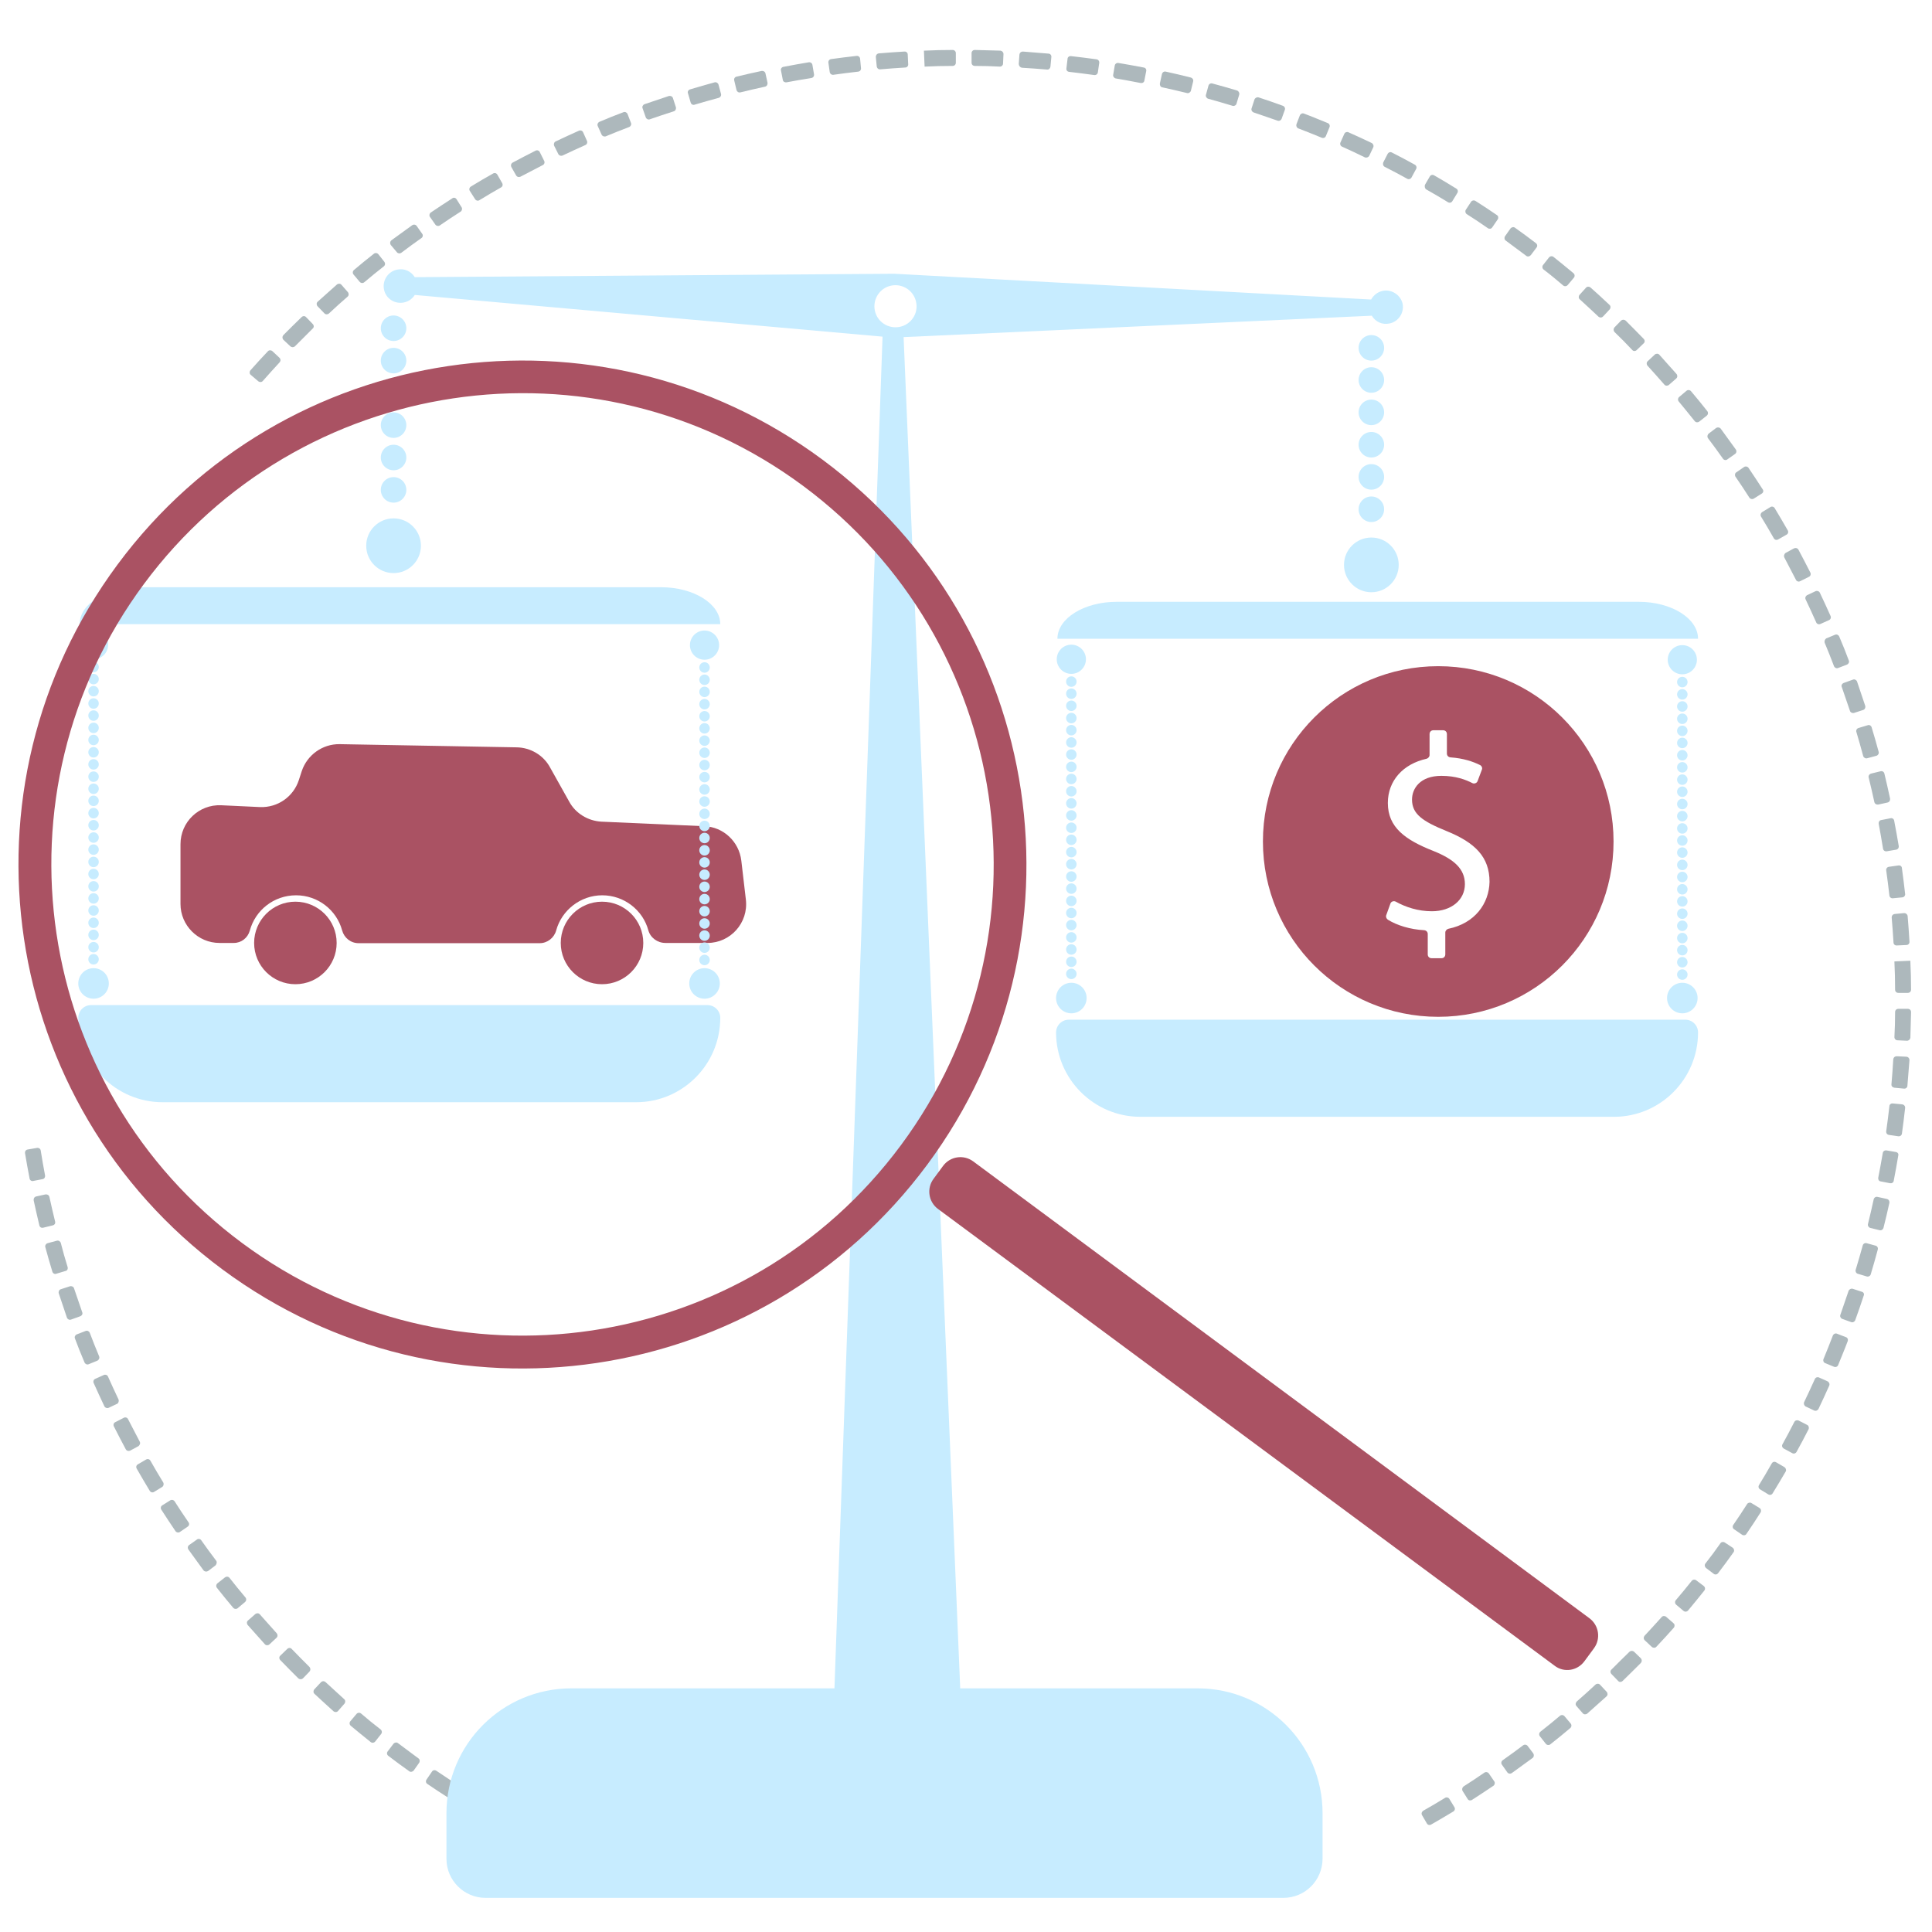 <svg xmlns="http://www.w3.org/2000/svg" id="Layer_1" viewBox="0 0 50 50" width="50" height="50"><style id="style3">.st0{fill:#adb8bc}.st1{fill:#aa5263}.st2{fill:#c7ecff}</style><g id="Layer_2_1_" transform="translate(-4.114 -5.545) scale(.059)"><path class="st0" d="M905.9 557.5l-4.2-.2c-.8 0-1.4.5-1.5 1.3-.2 3.7-.5 7.4-.8 11-.1.8.5 1.4 1.3 1.5l4.2.4c.8.1 1.5-.5 1.5-1.3.3-3.7.6-7.5.9-11.2 0-.8-.6-1.5-1.4-1.5z" id="path6" fill="#adb8bc"/><path class="st0" d="M906.6 536.5h-4.2c-.8 0-1.4.6-1.4 1.4 0 3.7-.1 7.4-.3 11 0 .8.6 1.4 1.3 1.4l4.2.2c.8 0 1.4-.6 1.5-1.3.1-3.7.2-7.5.3-11.3 0-.8-.6-1.4-1.4-1.4z" id="path8" fill="#adb8bc"/><path class="st0" d="M900.7 515.9c.2 4 .3 8.1.3 12.2 0 .8.6 1.4 1.4 1.4h4.2c.8 0 1.4-.6 1.4-1.4 0-4.1-.1-8.3-.3-12.4v-.3l-7 .3v.2z" id="path10" fill="#adb8bc"/><path class="st0" d="M894.9 453.7c-.8.1-1.2.9-1.1 1.6.7 3.6 1.3 7.3 1.9 10.9.1.8.8 1.3 1.6 1.2l4.1-.7c.8-.1 1.3-.8 1.2-1.6-.6-3.7-1.3-7.4-2-11.1-.1-.8-.9-1.3-1.6-1.1l-4.1.8z" id="path12" fill="#adb8bc"/><path class="st0" d="M902.5 473.6l-4.2.6c-.8.1-1.3.8-1.2 1.6.5 3.6 1 7.3 1.4 11 .1.8.8 1.3 1.5 1.2l4.2-.4c.8-.1 1.3-.8 1.2-1.5-.4-3.7-.9-7.5-1.4-11.2 0-.9-.7-1.4-1.5-1.3z" id="path14" fill="#adb8bc"/><path class="st0" d="M900.8 494.9c-.8.1-1.3.7-1.3 1.5.3 3.7.6 7.4.8 11 0 .8.7 1.4 1.5 1.3l4.2-.2c.8 0 1.4-.7 1.3-1.5-.2-3.7-.5-7.5-.8-11.2-.1-.8-.8-1.3-1.5-1.3l-4.2.4z" id="path16" fill="#adb8bc"/><path class="st0" d="M879.4 680.5l-3.9-1.5c-.7-.3-1.5.1-1.8.8-1.3 3.4-2.7 6.9-4.1 10.3-.3.7 0 1.5.7 1.8l3.9 1.6c.7.3 1.5 0 1.8-.7 1.4-3.5 2.9-7 4.2-10.5.3-.8-.1-1.6-.8-1.8z" id="path18" fill="#adb8bc"/><path class="st0" d="M889.4 435c.9 3.6 1.7 7.2 2.5 10.8.2.8.9 1.2 1.7 1.1l4.1-.9c.8-.2 1.2-.9 1.1-1.7-.8-3.7-1.6-7.3-2.5-11-.2-.8-.9-1.2-1.7-1l-4.1 1c-.8.2-1.3 1-1.1 1.7z" id="path20" fill="#adb8bc"/><path class="st0" d="M871.4 699.9l-3.8-1.7c-.7-.3-1.5 0-1.8.7-1.5 3.4-3.1 6.7-4.7 10.1-.3.7 0 1.5.6 1.9l3.8 1.8c.7.3 1.5 0 1.9-.7 1.6-3.4 3.2-6.8 4.7-10.2.3-.7 0-1.5-.7-1.9z" id="path22" fill="#adb8bc"/><path class="st0" d="M886.4 660.6l-4-1.3c-.7-.2-1.5.2-1.8.9l-3.6 10.5c-.3.7.1 1.5.8 1.8l3.9 1.4c.7.3 1.5-.1 1.8-.8 1.3-3.5 2.5-7.1 3.7-10.7.4-.8 0-1.6-.8-1.8z" id="path24" fill="#adb8bc"/><path class="st0" d="M901.3 599.3l-4.1-.7c-.8-.1-1.5.4-1.6 1.1-.6 3.6-1.3 7.3-2 10.9-.1.8.3 1.5 1.1 1.6l4.1.8c.8.1 1.5-.3 1.6-1.1.7-3.7 1.4-7.4 2-11.1.2-.7-.3-1.4-1.1-1.5z" id="path26" fill="#adb8bc"/><path class="st0" d="M892.5 640.4l-4-1.1c-.7-.2-1.5.2-1.7 1-1 3.6-2 7.1-3.1 10.7-.2.7.2 1.5.9 1.7l4 1.2c.7.2 1.5-.2 1.7-.9 1.1-3.6 2.1-7.2 3.1-10.9.2-.8-.2-1.5-.9-1.7z" id="path28" fill="#adb8bc"/><path class="st0" d="M862.4 719l-3.7-1.9c-.7-.3-1.5-.1-1.9.6-1.7 3.3-3.4 6.6-5.2 9.8-.4.7-.1 1.5.6 1.9l3.7 2c.7.4 1.5.1 1.9-.6 1.8-3.3 3.6-6.6 5.3-10 .2-.6 0-1.5-.7-1.8z" id="path30" fill="#adb8bc"/><path class="st0" d="M897.4 619.9l-4.1-.9c-.8-.2-1.5.3-1.7 1.1-.8 3.6-1.6 7.2-2.5 10.8-.2.7.3 1.5 1 1.7l4.1 1c.8.2 1.5-.3 1.7-1 .9-3.6 1.8-7.3 2.6-11 .1-.8-.3-1.5-1.1-1.7z" id="path32" fill="#adb8bc"/><path class="st0" d="M904.1 578.4l-4.1-.4c-.8-.1-1.5.5-1.5 1.2-.4 3.7-.9 7.3-1.4 11-.1.8.4 1.5 1.2 1.6l4.1.6c.8.1 1.5-.4 1.6-1.2.5-3.7 1-7.5 1.4-11.2.1-.8-.5-1.5-1.3-1.6z" id="path34" fill="#adb8bc"/><path class="st0" d="M806.1 270.1c2.3 2.8 4.7 5.7 7 8.6.5.6 1.3.7 2 .2l3.3-2.6c.6-.5.7-1.4.2-2-2.3-2.9-4.7-5.9-7.1-8.7-.5-.6-1.4-.7-2-.2l-3.2 2.7c-.6.5-.7 1.4-.2 2z" id="path36" fill="#adb8bc"/><path class="st0" d="M791.1 811.5c-.5.6-.5 1.4.1 2l3.1 2.9c.6.5 1.5.5 2-.1 2.6-2.7 5.1-5.5 7.6-8.3.5-.6.5-1.5-.1-2l-3.2-2.8c-.6-.5-1.5-.5-2 .1-2.5 2.8-5 5.5-7.5 8.2z" id="path38" fill="#adb8bc"/><path class="st0" d="M761.2 842.3l2.8 3.2c.5.6 1.4.6 2 .1l8.4-7.5c.6-.5.6-1.4.1-2l-2.9-3.1c-.5-.6-1.4-.6-2-.1-2.7 2.5-5.4 5-8.2 7.4-.6.6-.7 1.4-.2 2z" id="path40" fill="#adb8bc"/><path class="st0" d="M785.7 247.5c.5.6 1.4.6 2 0l3-2.9c.6-.5.6-1.4 0-2-2.6-2.7-5.3-5.4-7.9-8-.6-.5-1.4-.5-2 0l-2.9 3c-.5.6-.5 1.4 0 2 2.7 2.6 5.3 5.2 7.8 7.9z" id="path42" fill="#adb8bc"/><path class="st0" d="M755.4 219.2c.6.5 1.5.4 2-.2l2.7-3.2c.5-.6.4-1.5-.2-2-2.9-2.4-5.8-4.8-8.7-7.1-.6-.5-1.5-.4-2 .2l-2.6 3.3c-.5.6-.4 1.5.2 2 2.9 2.2 5.8 4.6 8.6 7z" id="path44" fill="#adb8bc"/><path class="st0" d="M776.6 826.3c-.6.5-.6 1.4 0 2l2.9 3c.5.6 1.4.6 2 0 2.7-2.6 5.4-5.3 8-7.9.5-.6.5-1.4 0-2l-3-2.9c-.6-.5-1.4-.5-2 0-2.7 2.6-5.3 5.2-7.9 7.8z" id="path46" fill="#adb8bc"/><path class="st0" d="M770.9 232.9c.6.5 1.4.5 2-.1l2.9-3.1c.5-.6.5-1.5-.1-2-2.7-2.6-5.5-5.1-8.3-7.6-.6-.5-1.5-.5-2 .1l-2.8 3.1c-.5.6-.5 1.5.1 2 2.8 2.6 5.6 5.1 8.2 7.6z" id="path48" fill="#adb8bc"/><path class="st0" d="M819 286.3c2.2 2.9 4.4 5.9 6.5 8.9.4.6 1.3.8 1.9.3l3.4-2.4c.6-.4.8-1.3.3-2-2.2-3-4.4-6.1-6.6-9.1-.5-.6-1.3-.7-2-.3l-3.3 2.5c-.6.6-.7 1.5-.2 2.1z" id="path50" fill="#adb8bc"/><path class="st0" d="M870.1 375.9c1.4 3.4 2.8 6.8 4.1 10.3.3.7 1.1 1.1 1.8.8l3.9-1.5c.7-.3 1.1-1.1.8-1.8-1.3-3.5-2.7-7-4.2-10.5-.3-.7-1.1-1.1-1.8-.8l-3.9 1.6c-.6.4-.9 1.2-.7 1.9z" id="path52" fill="#adb8bc"/><path class="st0" d="M861.8 357c1.6 3.3 3.1 6.7 4.6 10 .3.7 1.1 1 1.8.7l3.8-1.7c.7-.3 1-1.1.7-1.8-1.5-3.4-3.1-6.8-4.7-10.2-.3-.7-1.2-1-1.9-.7l-3.8 1.8c-.6.4-.9 1.2-.5 1.9z" id="path54" fill="#adb8bc"/><path class="st0" d="M877.6 395.3l3.6 10.5c.2.7 1 1.1 1.8.9l4-1.3c.7-.2 1.1-1 .9-1.8-1.2-3.6-2.4-7.1-3.6-10.7-.3-.7-1.1-1.1-1.8-.8l-3.9 1.4c-.9.3-1.3 1.1-1 1.8z" id="path56" fill="#adb8bc"/><path class="st0" d="M842.2 320.6c1.9 3.1 3.8 6.3 5.6 9.5.4.7 1.2.9 1.9.5l3.7-2.1c.7-.4.9-1.2.5-1.9-1.8-3.2-3.8-6.5-5.7-9.7-.4-.7-1.3-.9-1.9-.5l-3.6 2.2c-.7.5-.9 1.3-.5 2z" id="path58" fill="#adb8bc"/><path class="st0" d="M831 303.1c2.1 3 4.1 6.1 6.1 9.2.4.6 1.3.8 1.9.4l3.5-2.2c.7-.4.9-1.3.4-1.9-2-3.1-4.1-6.3-6.2-9.4-.4-.6-1.3-.8-1.9-.4l-3.5 2.4c-.6.4-.7 1.3-.3 1.9z" id="path60" fill="#adb8bc"/><path class="st0" d="M852.4 338.5c1.7 3.2 3.4 6.5 5.1 9.8.3.7 1.2 1 1.9.6l3.8-1.9c.7-.3 1-1.2.6-1.9-1.7-3.3-3.4-6.7-5.2-10-.4-.7-1.2-.9-1.9-.6l-3.7 2c-.7.5-.9 1.4-.6 2z" id="path62" fill="#adb8bc"/><path class="st0" d="M884 415c1 3.5 2.1 7.1 3 10.6.2.7 1 1.2 1.7 1l4.1-1.1c.7-.2 1.2-1 1-1.7-1-3.6-2-7.3-3.1-10.8-.2-.7-1-1.2-1.7-.9l-4 1.2c-.8.2-1.2 1-1 1.7z" id="path64" fill="#adb8bc"/><path class="st0" d="M799.8 262.7c.5.6 1.4.6 2 .1l3.2-2.8c.6-.5.6-1.4.1-2l-7.5-8.4c-.5-.6-1.4-.6-2-.1l-3.1 2.9c-.6.5-.6 1.4-.1 2 2.5 2.8 5 5.5 7.4 8.3z" id="path66" fill="#adb8bc"/><path class="st0" d="M141.3 744.2c-1.9-3.1-3.8-6.3-5.6-9.5-.4-.7-1.2-.9-1.9-.5l-3.6 2.1c-.7.4-.9 1.2-.5 1.9 1.8 3.2 3.8 6.5 5.7 9.7.4.7 1.3.9 1.9.5l3.6-2.2c.6-.4.8-1.3.4-2z" id="path68" fill="#adb8bc"/><path class="st0" d="M131 726.3c-1.7-3.2-3.4-6.5-5.1-9.8-.3-.7-1.2-1-1.9-.6l-3.7 1.9c-.7.3-1 1.2-.6 1.9 1.7 3.3 3.4 6.7 5.2 10 .4.7 1.2.9 1.9.6l3.7-2c.6-.5.9-1.3.5-2z" id="path70" fill="#adb8bc"/><path class="st0" d="M852.4 737.5l-3.6-2.1c-.7-.4-1.5-.2-1.9.5-1.8 3.2-3.7 6.4-5.6 9.5-.4.7-.2 1.5.5 1.9l3.6 2.2c.7.4 1.5.2 1.9-.5 2-3.2 3.9-6.5 5.8-9.7.2-.5 0-1.4-.7-1.8z" id="path72" fill="#adb8bc"/><path class="st0" d="M164.5 778.5c-2.2-2.9-4.4-5.9-6.5-8.9-.4-.6-1.3-.8-1.9-.3l-3.4 2.4c-.6.4-.8 1.3-.3 2 2.2 3 4.4 6.1 6.6 9.1.5.6 1.3.7 2 .3l3.3-2.5c.5-.6.7-1.5.2-2.1z" id="path74" fill="#adb8bc"/><path class="st0" d="M121.7 707.8c-1.6-3.3-3.1-6.7-4.6-10-.3-.7-1.1-1-1.8-.7l-3.8 1.7c-.7.3-1 1.1-.7 1.8 1.5 3.4 3.1 6.8 4.7 10.2.3.7 1.2 1 1.9.7l3.8-1.8c.5-.3.8-1.2.5-1.9z" id="path76" fill="#adb8bc"/><path class="st0" d="M183.7 802.1c-.5-.6-1.4-.6-2-.1l-3.2 2.8c-.6.5-.6 1.4-.1 2l7.5 8.4c.5.6 1.4.6 2 .1l3.1-2.9c.6-.5.6-1.4.1-2-2.5-2.8-5-5.6-7.4-8.3z" id="path78" fill="#adb8bc"/><path class="st0" d="M177.4 794.7c-2.4-2.8-4.7-5.7-7-8.6-.5-.6-1.3-.7-2-.2l-3.3 2.6c-.6.5-.7 1.4-.2 2 2.3 2.9 4.7 5.9 7.1 8.7.5.6 1.4.7 2 .2l3.2-2.7c.6-.5.7-1.4.2-2z" id="path80" fill="#adb8bc"/><path class="st0" d="M93.9 629.8c-.9-3.6-1.7-7.2-2.5-10.8-.2-.8-.9-1.2-1.7-1.1l-4.1.9c-.8.2-1.2.9-1.1 1.7.8 3.7 1.6 7.3 2.5 11 .2.8.9 1.2 1.7 1l4.1-1c.9-.2 1.3-.9 1.1-1.7z" id="path82" fill="#adb8bc"/><path class="st0" d="M88.4 611.2c.8-.1 1.2-.9 1.1-1.6-.7-3.6-1.3-7.2-1.9-10.9-.1-.8-.8-1.3-1.6-1.2l-4.1.7c-.8.1-1.3.8-1.2 1.6.6 3.7 1.3 7.4 2 11.1.1.8.9 1.3 1.6 1.1l4.1-.8z" id="path84" fill="#adb8bc"/><path class="st0" d="M105.8 669.6l-3.6-10.5c-.2-.7-1-1.1-1.8-.9l-4 1.3c-.7.2-1.1 1-.9 1.8 1.2 3.6 2.4 7.1 3.6 10.7.3.7 1.1 1.1 1.8.8l3.9-1.4c.9-.3 1.3-1.1 1-1.8z" id="path86" fill="#adb8bc"/><path class="st0" d="M197.7 817.3c-.5-.6-1.4-.6-2 0l-3 2.9c-.6.5-.6 1.4 0 2 2.6 2.7 5.3 5.4 7.9 8 .6.5 1.4.5 2 0l2.9-3c.5-.6.5-1.4 0-2-2.6-2.6-5.2-5.2-7.8-7.9z" id="path88" fill="#adb8bc"/><path class="st0" d="M113.2 688.9c-1.4-3.4-2.8-6.8-4.1-10.3-.3-.7-1.1-1.1-1.8-.8l-3.9 1.5c-.7.3-1.1 1.1-.8 1.8 1.3 3.5 2.7 7 4.2 10.5.3.7 1.1 1.1 1.8.8l3.9-1.6c.7-.4 1-1.2.7-1.9z" id="path90" fill="#adb8bc"/><path class="st0" d="M99.4 649.8c-1.1-3.5-2.1-7.1-3-10.6-.2-.7-1-1.2-1.7-1l-4.1 1.1c-.7.2-1.2 1-1 1.7 1 3.6 2 7.3 3.1 10.8.2.7 1 1.2 1.7.9l4-1.2c.8-.1 1.2-.9 1-1.7z" id="path92" fill="#adb8bc"/><path class="st0" d="M152.4 761.7c-2.1-3-4.1-6.1-6.1-9.2-.4-.6-1.3-.8-1.9-.4l-3.5 2.2c-.7.4-.8 1.3-.4 1.9 2 3.1 4.1 6.3 6.2 9.4.4.6 1.3.8 1.9.4l3.5-2.4c.6-.4.8-1.3.3-1.9z" id="path94" fill="#adb8bc"/><path class="st0" d="M838 753.3c-.6-.4-1.5-.2-1.9.4-2 3.1-4 6.2-6.1 9.2-.4.6-.3 1.5.4 1.9l3.5 2.4c.6.4 1.5.3 1.9-.4 2.1-3.1 4.2-6.2 6.2-9.4.4-.7.2-1.5-.4-1.9l-3.6-2.2z" id="path96" fill="#adb8bc"/><path class="st0" d="M212.5 831.8c-.6-.5-1.4-.5-2 .1l-2.9 3.1c-.5.6-.5 1.5.1 2 2.7 2.5 5.5 5.1 8.3 7.6.6.5 1.5.5 2-.1l2.8-3.2c.5-.6.5-1.5-.1-2-2.7-2.5-5.5-5-8.2-7.5z" id="path98" fill="#adb8bc"/><path class="st0" d="M826.3 770.6c-.6-.4-1.5-.3-1.9.3-2.1 3-4.3 6-6.6 8.9-.5.6-.3 1.5.3 2l3.3 2.5c.6.5 1.5.4 2-.3 2.3-3 4.5-6 6.7-9.1.5-.6.3-1.5-.3-2l-3.5-2.3z" id="path100" fill="#adb8bc"/><path class="st0" d="M813.8 787.2c-.6-.5-1.5-.4-2 .2-2.3 2.9-4.6 5.7-7 8.5-.5.6-.4 1.5.2 2l3.2 2.7c.6.5 1.5.4 2-.2 2.4-2.9 4.8-5.8 7.1-8.7.5-.6.4-1.5-.2-2l-3.3-2.5z" id="path102" fill="#adb8bc"/><path class="st0" d="M261.1 870.7c-.6-.4-1.5-.3-1.9.4l-2.4 3.5c-.4.6-.3 1.5.4 1.9 3.1 2.1 6.2 4.2 9.4 6.2.7.4 1.5.2 1.9-.4l2.3-3.5c.4-.6.2-1.5-.4-1.9-3.2-2.1-6.2-4.1-9.3-6.2z" id="path104" fill="#adb8bc"/><path class="st0" d="M228.1 845.6c-.6-.5-1.5-.4-2 .2l-2.7 3.2c-.5.6-.4 1.5.2 2 2.9 2.4 5.8 4.8 8.7 7.1.6.5 1.5.4 2-.2l2.6-3.3c.5-.6.4-1.5-.2-2-3-2.3-5.8-4.6-8.6-7z" id="path106" fill="#adb8bc"/><path class="st0" d="M244.3 858.6c-.6-.5-1.5-.3-2 .3l-2.5 3.3c-.5.6-.4 1.5.3 2 3 2.3 6 4.5 9.1 6.7.6.5 1.5.3 2-.3l2.4-3.4c.4-.6.3-1.5-.3-1.9-3.1-2.3-6.1-4.5-9-6.7z" id="path108" fill="#adb8bc"/><path class="st0" d="M296.1 170.9c.4.7 1.2.9 1.9.6 3.2-1.7 6.5-3.4 9.8-5.1.7-.3 1-1.2.6-1.9l-1.9-3.8c-.3-.7-1.2-1-1.9-.6-3.3 1.7-6.7 3.4-10 5.2-.7.4-.9 1.2-.6 1.9l2.1 3.7z" id="path110" fill="#adb8bc"/><path class="st0" d="M260.7 192.5c.4.6 1.3.8 1.9.4 3-2.1 6.1-4.1 9.2-6.1.6-.4.8-1.3.4-1.9l-2.2-3.5c-.4-.7-1.3-.9-1.9-.4-3.1 2-6.3 4.1-9.4 6.2-.6.4-.8 1.3-.4 1.9l2.4 3.4z" id="path112" fill="#adb8bc"/><path class="st0" d="M278.1 181.3c.4.7 1.3.9 1.9.5 3.1-1.9 6.3-3.8 9.5-5.6.7-.4.9-1.2.5-1.9l-2.1-3.7c-.4-.7-1.2-.9-1.9-.5-3.2 1.8-6.5 3.7-9.7 5.7-.7.4-.9 1.3-.5 1.9l2.3 3.6z" id="path114" fill="#adb8bc"/><path class="st0" d="M243.8 204.6c.5.6 1.3.7 1.9.3 2.9-2.2 5.9-4.4 8.9-6.5.6-.4.8-1.3.3-1.9l-2.4-3.4c-.4-.6-1.3-.8-2-.3-3 2.2-6.1 4.4-9.1 6.6-.6.5-.7 1.3-.3 2l2.7 3.2z" id="path116" fill="#adb8bc"/><path class="st0" d="M197.1 245.9c.6.5 1.4.5 2 0l7.8-7.8c.6-.5.6-1.4 0-2l-2.9-3c-.5-.6-1.4-.6-2 0-2.7 2.6-5.4 5.3-8 7.9-.5.6-.5 1.4 0 2l3.1 2.9z" id="path118" fill="#adb8bc"/><path class="st0" d="M183 261.2c.6.5 1.5.5 2-.1 2.4-2.7 4.9-5.5 7.4-8.2.5-.6.5-1.4-.1-2l-3.1-2.9c-.6-.5-1.5-.5-2 .1-2.6 2.7-5.1 5.5-7.6 8.3-.5.6-.5 1.5.1 2l3.3 2.8z" id="path120" fill="#adb8bc"/><path class="st0" d="M227.5 217.6c.5.6 1.4.7 2 .2 2.8-2.4 5.7-4.7 8.6-7 .6-.5.7-1.3.2-2l-2.6-3.3c-.5-.6-1.4-.7-2-.2-2.9 2.3-5.9 4.7-8.7 7.1-.6.5-.7 1.4-.2 2l2.7 3.2z" id="path122" fill="#adb8bc"/><path class="st0" d="M212 231.4c.5.6 1.4.6 2 .1 2.7-2.5 5.4-5 8.2-7.4.6-.5.6-1.4.1-2l-2.8-3.2c-.5-.6-1.4-.6-2-.1l-8.4 7.5c-.6.5-.6 1.4-.1 2l3 3.1z" id="path124" fill="#adb8bc"/><path class="st0" d="M392.8 133.5c.2.7.9 1.2 1.7 1 3.6-.9 7.2-1.7 10.8-2.5.8-.2 1.2-.9 1.1-1.7l-.9-4.1c-.2-.8-.9-1.2-1.7-1.1-3.7.8-7.3 1.6-11 2.5-.8.2-1.2.9-1 1.7l1 4.2z" id="path126" fill="#adb8bc"/><path class="st0" d="M314.6 161.5c.3.7 1.2 1 1.9.7 3.3-1.6 6.7-3.1 10-4.6.7-.3 1-1.1.7-1.8l-1.7-3.8c-.3-.7-1.1-1-1.8-.7-3.4 1.5-6.8 3.1-10.2 4.7-.7.3-1 1.2-.7 1.9l1.8 3.6z" id="path128" fill="#adb8bc"/><path class="st0" d="M413.1 129c.1.8.9 1.2 1.6 1.1 3.6-.7 7.3-1.3 10.9-1.9.8-.1 1.3-.8 1.2-1.6l-.7-4.1c-.1-.8-.8-1.3-1.6-1.2-3.7.6-7.4 1.3-11.1 2-.8.1-1.3.9-1.1 1.6l.8 4.1z" id="path130" fill="#adb8bc"/><path class="st0" d="M333.6 153c.3.7 1.1 1 1.8.8 3.4-1.4 6.8-2.8 10.3-4.1.7-.3 1.1-1.1.8-1.8L345 144c-.3-.7-1.1-1.1-1.8-.8-3.5 1.3-7 2.7-10.5 4.2-.7.3-1.1 1.1-.8 1.8l1.7 3.8z" id="path132" fill="#adb8bc"/><path class="st0" d="M372.7 139c.2.7 1 1.2 1.7.9 3.5-1 7.1-2.1 10.6-3 .7-.2 1.2-1 1-1.7l-1.1-4.1c-.2-.7-1-1.2-1.7-1-3.6 1-7.2 2-10.8 3.1-.7.2-1.2 1-.9 1.7l1.2 4.1z" id="path134" fill="#adb8bc"/><path class="st0" d="M353 145.5c.3.7 1.1 1.1 1.8.8 3.5-1.2 7-2.4 10.5-3.5.7-.2 1.1-1 .9-1.8l-1.3-4c-.2-.7-1-1.1-1.8-.9-3.6 1.2-7.1 2.4-10.7 3.6-.7.3-1.1 1.1-.8 1.8l1.4 4z" id="path136" fill="#adb8bc"/><path class="st0" d="M739.2 206.2c.6.5 1.5.3 2-.3l2.5-3.3c.5-.6.4-1.5-.3-2-3-2.3-6-4.5-9.1-6.7-.6-.5-1.5-.3-2 .3l-2.4 3.4c-.4.6-.3 1.5.3 1.9 3.1 2.3 6.1 4.5 9 6.7z" id="path138" fill="#adb8bc"/><path class="st0" d="M639.2 150.3c3.4 1.3 6.9 2.7 10.3 4.1.7.3 1.5 0 1.8-.7l1.6-3.9c.3-.7 0-1.5-.7-1.8-3.5-1.4-7-2.9-10.5-4.2-.7-.3-1.5.1-1.8.8l-1.5 3.9c-.2.7.1 1.5.8 1.8z" id="path140" fill="#adb8bc"/><path class="st0" d="M658.4 158.3c3.4 1.5 6.7 3.1 10 4.7.7.3 1.5 0 1.9-.6l1.8-3.8c.3-.7 0-1.5-.7-1.9-3.4-1.6-6.8-3.2-10.2-4.7-.7-.3-1.5 0-1.8.7l-1.7 3.8c-.3.7 0 1.5.7 1.8z" id="path142" fill="#adb8bc"/><path class="st0" d="M599.7 137.3c3.6 1 7.1 2 10.7 3.1.7.2 1.5-.2 1.7-.9l1.2-4c.2-.7-.2-1.5-.9-1.8-3.6-1.1-7.2-2.1-10.9-3.1-.7-.2-1.5.2-1.7 1l-1.1 4c-.2.7.3 1.5 1 1.7z" id="path144" fill="#adb8bc"/><path class="st0" d="M619.6 143.3l10.5 3.6c.7.3 1.5-.1 1.8-.8l1.4-3.9c.3-.7-.1-1.5-.8-1.8-3.5-1.3-7.1-2.5-10.7-3.7-.7-.2-1.5.2-1.8.9l-1.3 4c-.2.7.2 1.4.9 1.7z" id="path146" fill="#adb8bc"/><path class="st0" d="M728.5 868l2.4 3.4c.4.6 1.3.8 2 .3 3-2.2 6.1-4.4 9.1-6.6.6-.5.7-1.3.3-2l-2.5-3.3c-.5-.6-1.3-.7-1.9-.3-2.9 2.2-5.9 4.4-8.9 6.5-.8.5-.9 1.4-.5 2z" id="path148" fill="#adb8bc"/><path class="st0" d="M435.2 126.8c3.6-.5 7.3-1 11-1.4.8-.1 1.3-.8 1.2-1.5l-.4-4.2c-.1-.8-.8-1.3-1.5-1.2-3.7.4-7.5.9-11.2 1.4-.8.1-1.3.8-1.2 1.6l.6 4.2c.1.6.8 1.2 1.5 1.1z" id="path150" fill="#adb8bc"/><path class="st0" d="M722.4 194.1c.6.4 1.5.3 1.9-.4l2.4-3.5c.4-.6.3-1.5-.4-1.9-3.1-2.1-6.2-4.2-9.4-6.2-.7-.4-1.5-.2-1.9.4l-2.3 3.5c-.4.6-.2 1.5.4 1.9 3.2 2 6.3 4.1 9.3 6.2z" id="path152" fill="#adb8bc"/><path class="st0" d="M745.2 855.6l2.6 3.3c.5.6 1.4.7 2 .2 2.9-2.3 5.9-4.7 8.7-7.1.6-.5.7-1.4.2-2l-2.7-3.2c-.5-.6-1.4-.7-2-.2-2.8 2.4-5.7 4.7-8.6 7-.6.5-.7 1.4-.2 2z" id="path154" fill="#adb8bc"/><path class="st0" d="M677.2 167.2c3.3 1.7 6.6 3.4 9.8 5.2.7.4 1.5.1 1.9-.6l2-3.7c.4-.7.1-1.5-.6-1.9-3.3-1.8-6.6-3.6-10-5.3-.7-.4-1.5-.1-1.9.6l-1.9 3.7c-.3.9 0 1.7.7 2z" id="path156" fill="#adb8bc"/><path class="st0" d="M711.3 879.6l2.2 3.5c.4.7 1.3.8 1.9.4 3.1-2 6.3-4.1 9.4-6.2.6-.4.8-1.3.4-1.9l-2.4-3.5c-.4-.6-1.3-.8-1.9-.4-3 2.1-6.1 4.1-9.2 6.1-.6.5-.8 1.3-.4 2z" id="path158" fill="#adb8bc"/><path class="st0" d="M695.4 177.1c3.2 1.8 6.4 3.7 9.5 5.6.7.4 1.5.2 1.9-.5l2.2-3.6c.4-.7.2-1.5-.5-1.9-3.2-2-6.4-3.9-9.7-5.8-.7-.4-1.5-.2-1.9.5l-2.1 3.6c-.3.9 0 1.8.6 2.1z" id="path160" fill="#adb8bc"/><path class="st0" d="M693.5 890.2l2.1 3.6c.4.7 1.2.9 1.9.5 3.2-1.8 6.5-3.8 9.7-5.7.7-.4.9-1.3.5-1.9l-2.2-3.6c-.4-.7-1.3-.9-1.9-.5-3.1 1.9-6.3 3.8-9.5 5.6-.8.5-1 1.4-.6 2z" id="path162" fill="#adb8bc"/><path class="st0" d="M497.3 122.9c3.7 0 7.4.1 11 .3.8 0 1.4-.6 1.4-1.3l.2-4.2c0-.8-.6-1.4-1.3-1.5-3.7-.1-7.5-.2-11.3-.3-.8 0-1.4.6-1.4 1.4v4.2c0 .8.6 1.4 1.4 1.4z" id="path164" fill="#adb8bc"/><path class="st0" d="M579.6 132.3c3.6.8 7.2 1.6 10.8 2.5.7.2 1.5-.3 1.7-1l1-4.1c.2-.8-.3-1.5-1-1.7-3.6-.9-7.3-1.8-11-2.6-.8-.2-1.5.3-1.7 1.1l-.9 4.1c-.1.8.3 1.6 1.1 1.7z" id="path166" fill="#adb8bc"/><path class="st0" d="M455.8 124.4c3.7-.3 7.4-.6 11-.8.8 0 1.4-.7 1.3-1.5l-.2-4.2c0-.8-.7-1.4-1.5-1.3-3.7.2-7.5.5-11.2.8-.8.1-1.3.8-1.3 1.5l.4 4.2c.1.8.8 1.4 1.5 1.3z" id="path168" fill="#adb8bc"/><path class="st0" d="M487.6 122.9c.8 0 1.4-.6 1.4-1.4v-4.2c0-.8-.6-1.4-1.4-1.4-4.1 0-8.3.1-12.5.3h-.1l.3 7h.1c4-.2 8.1-.3 12.2-.3z" id="path170" fill="#adb8bc"/><path class="st0" d="M518 123.7c3.7.2 7.4.5 11 .8.8.1 1.4-.5 1.5-1.3l.4-4.2c.1-.8-.5-1.5-1.3-1.5-3.7-.3-7.5-.6-11.2-.9-.8 0-1.4.5-1.5 1.3l-.3 4.2c.1.9.7 1.5 1.4 1.6z" id="path172" fill="#adb8bc"/><path class="st0" d="M559.2 128.4c3.6.6 7.3 1.3 10.9 2 .8.1 1.5-.3 1.6-1.1l.8-4.1c.2-.8-.3-1.5-1.1-1.6-3.7-.7-7.4-1.4-11.1-2-.8-.1-1.5.4-1.6 1.2l-.7 4.1c-.1.7.5 1.4 1.2 1.5z" id="path174" fill="#adb8bc"/><path class="st0" d="M538.7 125.5c3.6.4 7.3.9 11 1.4.8.1 1.5-.4 1.6-1.2l.6-4.1c.1-.8-.4-1.5-1.2-1.6-3.7-.5-7.5-1-11.2-1.4-.8-.1-1.5.5-1.5 1.2l-.5 4.2c-.1.8.4 1.4 1.2 1.5z" id="path176" fill="#adb8bc"/><path class="st1" d="M396.9 488.6l-2-17.1c-1-8.4-7.9-14.8-16.2-15.1l-45.1-2c-5.9-.3-11.4-3.6-14.2-8.8l-8.4-15c-2.9-5.4-8.6-8.7-14.6-8.8l-77.7-1.4c-7.5-.1-14.2 4.7-16.6 11.8l-1.3 4c-2.4 7.3-9.3 12.1-17 11.8l-17.1-.8c-9.7-.4-17.8 7.3-17.8 17.1v26.2c0 9.4 7.7 17.1 17.1 17.1h6.3c3.3 0 6.1-2.2 7-5.4 2.4-8.9 10.5-15.5 20.3-15.5 9.6 0 17.8 6.5 20.2 15.4.9 3.3 3.8 5.6 7.2 5.6h79.5c3.3 0 6.3-2.3 7.2-5.6 2.4-8.8 10.6-15.4 20.2-15.4s17.8 6.5 20.2 15.3c.9 3.3 4 5.6 7.5 5.6h18.5c10 0 18-8.8 16.8-19z" id="path178" fill="#aa5263"/><circle class="st1" cx="333.8" cy="507.6" r="18.1" id="circle180" fill="#aa5263"/><circle class="st1" cx="199.3" cy="507.6" r="18.1" id="circle182" fill="#aa5263"/><path class="st1" d="M700.6 386.2c-42.5 0-76.9 34.4-76.9 76.9 0 42.5 34.4 76.9 76.9 76.9 42.5 0 76.9-34.4 76.9-76.9 0-42.5-34.4-76.9-76.9-76.9zm4.4 115.2c-.7.2-1.3.9-1.3 1.6v9.6c0 1-.7 1.7-1.7 1.7h-4.3c-1 0-1.7-.7-1.7-1.7v-8.9c0-.9-.6-1.6-1.6-1.7-6-.3-11.9-2.1-15.9-4.6-.6-.4-1-1.3-.7-2l1.8-5c.3-1 1.5-1.4 2.4-.9 4.3 2.4 9.8 4.2 15.8 4.2 8.6 0 14.5-5 14.5-11.9 0-6.7-4.8-10.9-13.7-14.5-12.5-4.9-20.1-10.4-20.1-21.1 0-9.7 6.6-17.1 17-19.4.7-.2 1.3-.9 1.3-1.6V416c0-1 .7-1.7 1.7-1.7h4.2c1 0 1.7.7 1.7 1.7v8.5c0 .9.6 1.6 1.6 1.7 5.6.4 9.8 1.8 13 3.4.7.4 1.1 1.3.7 2.1l-1.8 4.8c-.3 1-1.5 1.4-2.3 1-2.9-1.5-7.3-3.2-13.6-3.2-9.4 0-12.9 5.6-12.9 10.4 0 6.3 4.5 9.5 15.1 13.8 12.6 5.1 18.9 11.4 18.9 22.3-.2 9.5-6.4 18.2-18.1 20.6z" id="path184" fill="#aa5263"/></g><g id="Layer_3_1_" transform="translate(-5.774 -5.73) scale(.059)"><path class="st2" d="M805.8 587H598.1c-20.4 0-37-16.6-37-37 0-3.1 2.5-5.6 5.6-5.6h270.4c3.1 0 5.6 2.5 5.6 5.6 0 20.4-16.5 37-36.9 37z" id="path187" fill="#c7ecff"/><circle class="st2" cx="567.8" cy="534.9" r="6.7" id="circle189" fill="#c7ecff"/><circle class="st2" cx="835.8" cy="534.9" r="6.7" id="circle191" fill="#c7ecff"/><circle class="st2" cx="835.8" cy="386.5" r="6.4" id="circle193" fill="#c7ecff"/><circle class="st2" cx="567.8" cy="386.3" r="6.4" id="circle195" fill="#c7ecff"/><circle class="st2" cx="835.8" cy="524.6" r="2.3" id="circle197" fill="#c7ecff"/><circle class="st2" cx="835.8" cy="519.2" r="2.3" id="circle199" fill="#c7ecff"/><circle class="st2" cx="835.8" cy="513.9" r="2.3" id="circle201" fill="#c7ecff"/><circle class="st2" cx="835.8" cy="508.6" r="2.3" id="circle203" fill="#c7ecff"/><circle class="st2" cx="835.8" cy="503.2" r="2.3" id="circle205" fill="#c7ecff"/><circle class="st2" cx="835.8" cy="497.9" r="2.3" id="circle207" fill="#c7ecff"/><circle class="st2" cx="835.8" cy="492.5" r="2.3" id="circle209" fill="#c7ecff"/><circle class="st2" cx="835.8" cy="487.2" r="2.3" id="circle211" fill="#c7ecff"/><circle class="st2" cx="835.8" cy="481.8" r="2.3" id="circle213" fill="#c7ecff"/><circle class="st2" cx="835.8" cy="476.5" r="2.3" id="circle215" fill="#c7ecff"/><circle class="st2" cx="835.8" cy="471.1" r="2.3" id="circle217" fill="#c7ecff"/><circle class="st2" cx="835.8" cy="465.8" r="2.3" id="circle219" fill="#c7ecff"/><circle class="st2" cx="835.8" cy="460.5" r="2.3" id="circle221" fill="#c7ecff"/><circle class="st2" cx="835.8" cy="455.1" r="2.3" id="circle223" fill="#c7ecff"/><circle class="st2" cx="835.8" cy="449.8" r="2.3" id="circle225" fill="#c7ecff"/><circle class="st2" cx="835.8" cy="444.4" r="2.3" id="circle227" fill="#c7ecff"/><circle class="st2" cx="835.8" cy="439.1" r="2.3" id="circle229" fill="#c7ecff"/><circle class="st2" cx="835.8" cy="433.7" r="2.3" id="circle231" fill="#c7ecff"/><circle class="st2" cx="835.8" cy="428.4" r="2.3" id="circle233" fill="#c7ecff"/><circle class="st2" cx="835.8" cy="423" r="2.3" id="circle235" fill="#c7ecff"/><circle class="st2" cx="835.8" cy="417.7" r="2.3" id="circle237" fill="#c7ecff"/><circle class="st2" cx="835.8" cy="412.4" r="2.3" id="circle239" fill="#c7ecff"/><circle class="st2" cx="835.8" cy="407" r="2.3" id="circle241" fill="#c7ecff"/><circle class="st2" cx="835.8" cy="401.7" r="2.3" id="circle243" fill="#c7ecff"/><circle class="st2" cx="835.8" cy="396.3" r="2.3" id="circle245" fill="#c7ecff"/><circle class="st2" cx="699.4" cy="344.9" r="12" id="circle247" fill="#c7ecff"/><circle class="st2" cx="567.8" cy="524.3" r="2.3" id="circle249" fill="#c7ecff"/><circle class="st2" cx="567.8" cy="519" r="2.3" id="circle251" fill="#c7ecff"/><circle class="st2" cx="567.8" cy="513.6" r="2.3" id="circle253" fill="#c7ecff"/><circle class="st2" cx="567.8" cy="508.3" r="2.3" id="circle255" fill="#c7ecff"/><circle class="st2" cx="567.8" cy="502.9" r="2.3" id="circle257" fill="#c7ecff"/><circle class="st2" cx="567.8" cy="497.6" r="2.3" id="circle259" fill="#c7ecff"/><circle class="st2" cx="567.8" cy="492.3" r="2.3" id="circle261" fill="#c7ecff"/><circle class="st2" cx="567.8" cy="486.9" r="2.3" id="circle263" fill="#c7ecff"/><circle class="st2" cx="567.8" cy="481.6" r="2.3" id="circle265" fill="#c7ecff"/><circle class="st2" cx="567.8" cy="476.2" r="2.3" id="circle267" fill="#c7ecff"/><circle class="st2" cx="567.8" cy="470.9" r="2.3" id="circle269" fill="#c7ecff"/><circle class="st2" cx="567.8" cy="465.5" r="2.3" id="circle271" fill="#c7ecff"/><circle class="st2" cx="567.8" cy="460.2" r="2.3" id="circle273" fill="#c7ecff"/><circle class="st2" cx="567.8" cy="454.8" r="2.3" id="circle275" fill="#c7ecff"/><circle class="st2" cx="567.8" cy="449.5" r="2.3" id="circle277" fill="#c7ecff"/><circle class="st2" cx="567.8" cy="444.2" r="2.3" id="circle279" fill="#c7ecff"/><circle class="st2" cx="567.8" cy="438.8" r="2.3" id="circle281" fill="#c7ecff"/><circle class="st2" cx="567.8" cy="433.5" r="2.3" id="circle283" fill="#c7ecff"/><circle class="st2" cx="567.8" cy="428.1" r="2.3" id="circle285" fill="#c7ecff"/><circle class="st2" cx="567.8" cy="422.8" r="2.3" id="circle287" fill="#c7ecff"/><circle class="st2" cx="567.8" cy="417.4" r="2.3" id="circle289" fill="#c7ecff"/><circle class="st2" cx="567.8" cy="412.1" r="2.3" id="circle291" fill="#c7ecff"/><circle class="st2" cx="567.8" cy="406.7" r="2.3" id="circle293" fill="#c7ecff"/><circle class="st2" cx="567.8" cy="401.4" r="2.3" id="circle295" fill="#c7ecff"/><circle class="st2" cx="567.8" cy="396.1" r="2.3" id="circle297" fill="#c7ecff"/><path class="st2" d="M842.7 377.3h-281c0-8.9 11.6-16.2 26-16.2h229c14.4 0 26 7.3 26 16.2z" id="path299" fill="#c7ecff"/><path class="st2" d="M376.9 580.6H169.2c-20.4 0-37-16.6-37-37 0-3.1 2.5-5.6 5.6-5.6h270.4c3.1 0 5.6 2.5 5.6 5.6 0 20.4-16.5 37-36.9 37z" id="path301" fill="#c7ecff"/><circle class="st2" cx="138.9" cy="528.5" r="6.7" id="circle303" fill="#c7ecff"/><circle class="st2" cx="406.9" cy="528.5" r="6.7" id="circle305" fill="#c7ecff"/><circle class="st2" cx="406.9" cy="380.1" r="6.4" id="circle307" fill="#c7ecff"/><circle class="st2" cx="138.9" cy="379.9" r="6.4" id="circle309" fill="#c7ecff"/><circle class="st2" cx="406.9" cy="518.2" r="2.3" id="circle311" fill="#c7ecff"/><circle class="st2" cx="406.9" cy="512.8" r="2.3" id="circle313" fill="#c7ecff"/><circle class="st2" cx="406.9" cy="507.5" r="2.3" id="circle315" fill="#c7ecff"/><circle class="st2" cx="406.9" cy="502.2" r="2.3" id="circle317" fill="#c7ecff"/><circle class="st2" cx="406.9" cy="496.8" r="2.3" id="circle319" fill="#c7ecff"/><circle class="st2" cx="406.9" cy="491.5" r="2.3" id="circle321" fill="#c7ecff"/><circle class="st2" cx="406.9" cy="486.1" r="2.3" id="circle323" fill="#c7ecff"/><circle class="st2" cx="406.9" cy="480.8" r="2.3" id="circle325" fill="#c7ecff"/><circle class="st2" cx="406.9" cy="475.4" r="2.3" id="circle327" fill="#c7ecff"/><circle class="st2" cx="406.9" cy="470.1" r="2.3" id="circle329" fill="#c7ecff"/><circle class="st2" cx="406.9" cy="464.7" r="2.3" id="circle331" fill="#c7ecff"/><circle class="st2" cx="406.9" cy="459.4" r="2.3" id="circle333" fill="#c7ecff"/><circle class="st2" cx="406.9" cy="454.1" r="2.3" id="circle335" fill="#c7ecff"/><circle class="st2" cx="406.9" cy="448.7" r="2.3" id="circle337" fill="#c7ecff"/><circle class="st2" cx="406.9" cy="443.4" r="2.3" id="circle339" fill="#c7ecff"/><circle class="st2" cx="406.9" cy="438" r="2.3" id="circle341" fill="#c7ecff"/><circle class="st2" cx="406.9" cy="432.7" r="2.3" id="circle343" fill="#c7ecff"/><circle class="st2" cx="406.9" cy="427.3" r="2.3" id="circle345" fill="#c7ecff"/><circle class="st2" cx="406.9" cy="422" r="2.3" id="circle347" fill="#c7ecff"/><circle class="st2" cx="406.9" cy="416.6" r="2.3" id="circle349" fill="#c7ecff"/><circle class="st2" cx="406.9" cy="411.3" r="2.3" id="circle351" fill="#c7ecff"/><circle class="st2" cx="406.9" cy="406" r="2.3" id="circle353" fill="#c7ecff"/><circle class="st2" cx="406.9" cy="400.6" r="2.3" id="circle355" fill="#c7ecff"/><circle class="st2" cx="406.9" cy="395.3" r="2.3" id="circle357" fill="#c7ecff"/><circle class="st2" cx="406.9" cy="389.9" r="2.3" id="circle359" fill="#c7ecff"/><circle class="st2" cx="270.5" cy="336.5" r="12" id="circle361" fill="#c7ecff"/><circle class="st2" cx="270.5" cy="312" r="5.6" id="circle363" fill="#c7ecff"/><circle class="st2" cx="270.5" cy="297.8" r="5.6" id="circle365" fill="#c7ecff"/><circle class="st2" cx="270.5" cy="283.6" r="5.6" id="circle367" fill="#c7ecff"/><circle class="st2" cx="270.5" cy="269.5" r="5.6" id="circle369" fill="#c7ecff"/><circle class="st2" cx="270.5" cy="255.3" r="5.6" id="circle371" fill="#c7ecff"/><circle class="st2" cx="270.5" cy="241.1" r="5.6" id="circle373" fill="#c7ecff"/><circle class="st2" cx="699.4" cy="320.5" r="5.6" id="circle375" fill="#c7ecff"/><circle class="st2" cx="699.4" cy="306.3" r="5.6" id="circle377" fill="#c7ecff"/><circle class="st2" cx="699.4" cy="292.2" r="5.6" id="circle379" fill="#c7ecff"/><circle class="st2" cx="699.4" cy="278" r="5.6" id="circle381" fill="#c7ecff"/><circle class="st2" cx="699.4" cy="263.8" r="5.6" id="circle383" fill="#c7ecff"/><circle class="st2" cx="699.4" cy="249.7" r="5.6" id="circle385" fill="#c7ecff"/><circle class="st2" cx="138.9" cy="517.9" r="2.3" id="circle387" fill="#c7ecff"/><circle class="st2" cx="138.9" cy="512.6" r="2.3" id="circle389" fill="#c7ecff"/><circle class="st2" cx="138.9" cy="507.2" r="2.3" id="circle391" fill="#c7ecff"/><circle class="st2" cx="138.9" cy="501.9" r="2.3" id="circle393" fill="#c7ecff"/><circle class="st2" cx="138.9" cy="496.5" r="2.3" id="circle395" fill="#c7ecff"/><circle class="st2" cx="138.9" cy="491.2" r="2.3" id="circle397" fill="#c7ecff"/><circle class="st2" cx="138.9" cy="485.9" r="2.3" id="circle399" fill="#c7ecff"/><circle class="st2" cx="138.9" cy="480.5" r="2.3" id="circle401" fill="#c7ecff"/><circle class="st2" cx="138.9" cy="475.2" r="2.3" id="circle403" fill="#c7ecff"/><circle class="st2" cx="138.9" cy="469.8" r="2.3" id="circle405" fill="#c7ecff"/><circle class="st2" cx="138.9" cy="464.5" r="2.3" id="circle407" fill="#c7ecff"/><circle class="st2" cx="138.9" cy="459.1" r="2.3" id="circle409" fill="#c7ecff"/><circle class="st2" cx="138.9" cy="453.8" r="2.3" id="circle411" fill="#c7ecff"/><circle class="st2" cx="138.9" cy="448.4" r="2.3" id="circle413" fill="#c7ecff"/><circle class="st2" cx="138.9" cy="443.1" r="2.3" id="circle415" fill="#c7ecff"/><circle class="st2" cx="138.9" cy="437.8" r="2.3" id="circle417" fill="#c7ecff"/><circle class="st2" cx="138.9" cy="432.4" r="2.3" id="circle419" fill="#c7ecff"/><circle class="st2" cx="138.9" cy="427.1" r="2.3" id="circle421" fill="#c7ecff"/><circle class="st2" cx="138.9" cy="421.7" r="2.3" id="circle423" fill="#c7ecff"/><circle class="st2" cx="138.9" cy="416.4" r="2.3" id="circle425" fill="#c7ecff"/><circle class="st2" cx="138.9" cy="411" r="2.3" id="circle427" fill="#c7ecff"/><circle class="st2" cx="138.9" cy="405.7" r="2.3" id="circle429" fill="#c7ecff"/><circle class="st2" cx="138.9" cy="400.3" r="2.3" id="circle431" fill="#c7ecff"/><circle class="st2" cx="138.9" cy="395" r="2.3" id="circle433" fill="#c7ecff"/><circle class="st2" cx="138.9" cy="389.7" r="2.3" id="circle435" fill="#c7ecff"/><path class="st2" d="M413.8 370.9h-281c0-8.9 11.6-16.2 26-16.2h229c14.4 0 26 7.3 26 16.2z" id="path437" fill="#c7ecff"/><path class="st2" id="polygon439" fill="#c7ecff" d="M494.2 244.4l25.2 601.5h-55.8L485 244.4z"/><path class="st2" d="M704.4 224.7c-2.3.5-4 1.9-5.1 3.8l-209.1-11.3-210.4 1.5c-1.6-2.6-4.6-4-7.8-3.3-3.9.8-6.5 4.7-5.7 8.7.8 4 4.7 6.5 8.7 5.7 2.1-.4 3.8-1.7 4.8-3.3l209.8 18.7 210-9.6c1.6 2.7 4.6 4.1 7.8 3.4 3.9-.8 6.5-4.7 5.7-8.7-.9-3.8-4.8-6.4-8.7-5.6zm-211.9 15.8c-5 1-9.9-2.2-10.9-7.2s2.2-9.9 7.2-10.9 9.9 2.2 10.9 7.2c1.1 5-2.2 9.9-7.2 10.9z" id="path441" fill="#c7ecff"/><path class="st2" d="M660.8 929.6h-350c-9.4 0-17.1-7.7-17.1-17.1v-20c0-30.3 24.5-54.8 54.8-54.8h274.7c30.3 0 54.8 24.5 54.8 54.8v20c-.1 9.5-7.7 17.1-17.2 17.1z" id="path443" fill="#c7ecff"/></g><g id="Layer_4" transform="translate(-4.114 -5.545) scale(.059)"><path class="st1" d="M121.3 341.6c-72.7 98.1-52.1 236.5 46 309.2 98.1 72.7 236.5 52.1 309.2-46 72.7-98.1 52.1-236.5-46-309.2-98.1-72.7-236.5-52.1-309.2 46zM465 596.2c-67.9 91.7-197.4 111-289.1 43-91.7-68-111-197.4-43-289.1 68-91.7 197.4-111 289.1-43 91.7 68 110.9 197.4 43 289.1z" id="path446" fill="#aa5263"/><path class="st1" d="M764.7 822.7l4.2-5.7c3.1-4.2 2.2-10.1-2-13.2L496.6 603.4c-4.2-3.1-10.1-2.2-13.2 2l-4.2 5.7c-3.1 4.2-2.2 10.1 2 13.2l270.4 200.3c4.1 3.2 10 2.3 13.1-1.9z" id="path448" fill="#aa5263"/></g></svg>